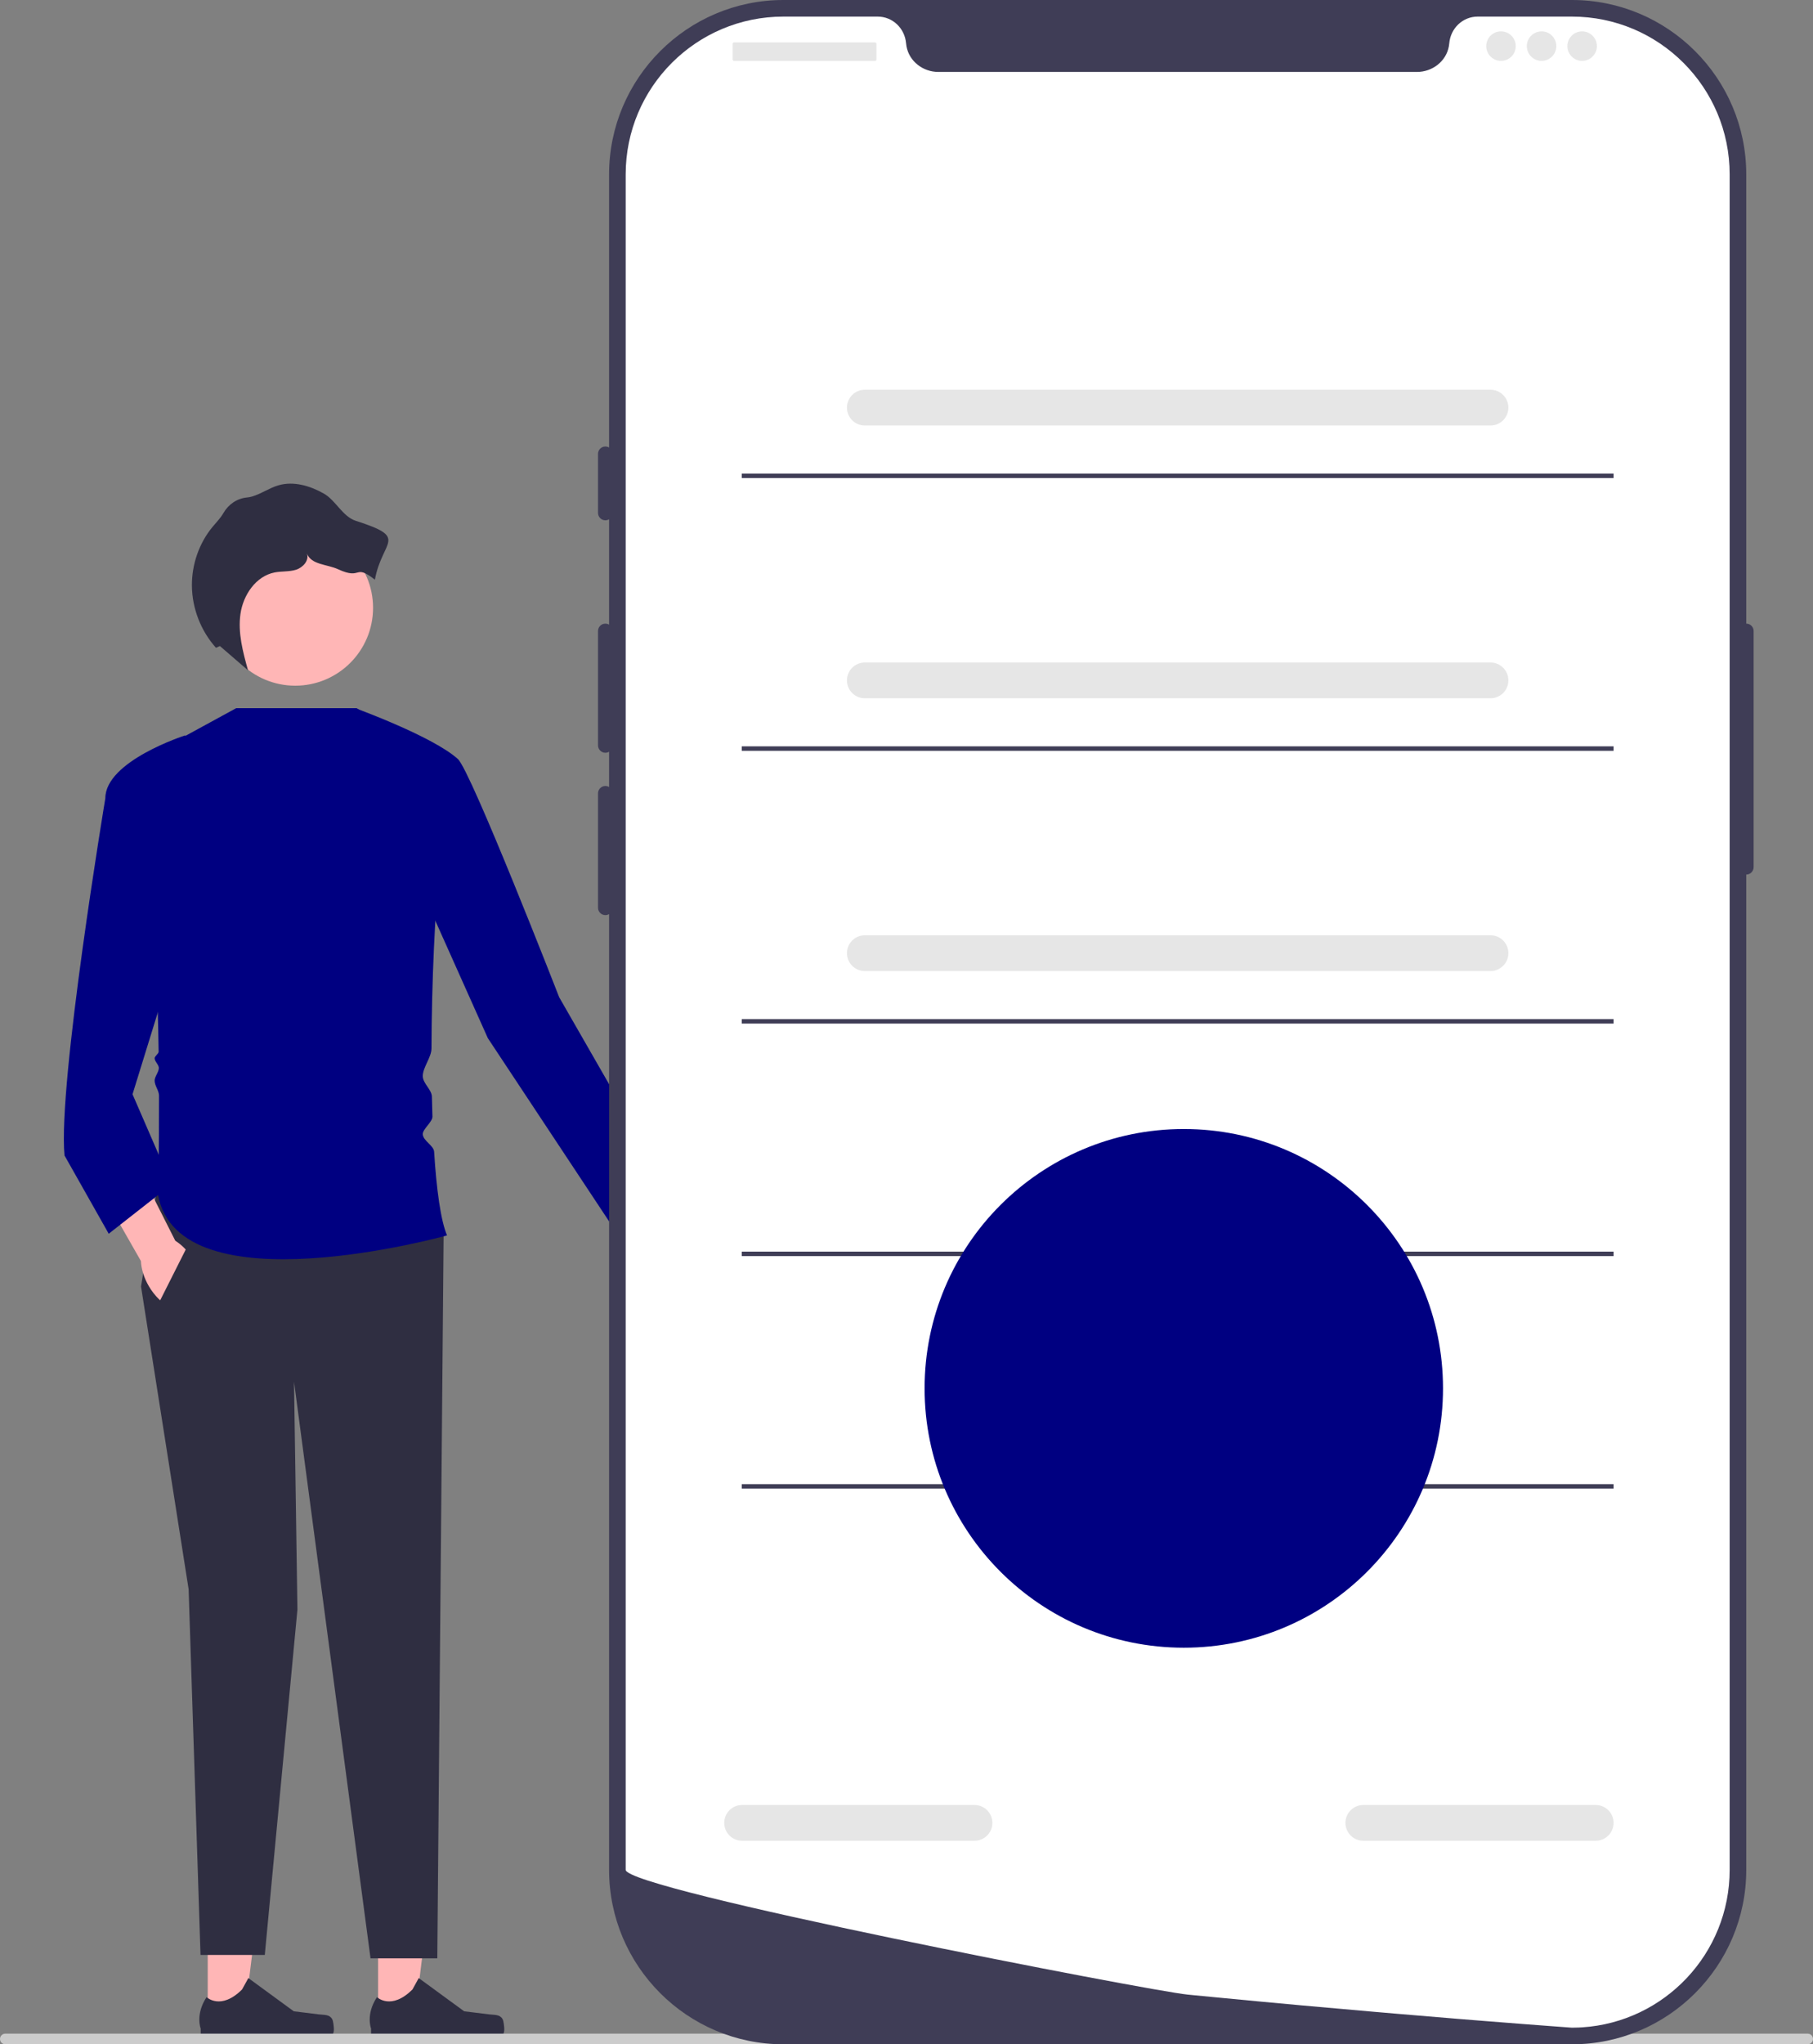 <svg xmlns="http://www.w3.org/2000/svg" width="405.67" height="457.176" viewBox="0 0 405.67 457.176" xmlns:xlink="http://www.w3.org/1999/xlink"><rect x="0" y="0" width="405.67" height="457.176" fill="#808080" stroke="none"/><g><path d="M155.533,279.994c2.305,4.463,1.872,9.27-.968,10.737-2.84,1.467-7.011-.961-9.316-5.424-1.009-1.953-1.493-3.973-1.481-5.749l-9.531-19.032,9.026-4.282,8.438,19.216c1.456,1.018,2.823,2.581,3.832,4.535Z" fill="#ffb6b6"/><g><polygon points="84.605 451.718 92.732 451.717 96.597 420.372 84.604 420.373 84.605 451.718" fill="#ffb6b6"/><path d="M112.447,451.533h0c.253,.426,.387,1.802,.387,2.297h0c0,1.523-1.235,2.758-2.758,2.758h-25.166c-1.039,0-1.882-.842-1.882-1.882v-1.048s-1.245-3.149,1.318-7.03c0,0,3.186,3.039,7.946-1.721l1.404-2.543,10.161,7.431,5.632,.693c1.232,.152,2.325-.024,2.958,1.044Z" fill="#2f2e41"/></g><g><polygon points="46.481 451.718 54.608 451.717 58.473 420.372 46.48 420.373 46.481 451.718" fill="#ffb6b6"/><path d="M74.323,451.533h0c.253,.426,.387,1.802,.387,2.297h0c0,1.523-1.235,2.758-2.758,2.758h-25.166c-1.039,0-1.882-.842-1.882-1.882v-1.048s-1.245-3.149,1.318-7.03c0,0,3.186,3.039,7.946-1.721l1.404-2.543,10.161,7.431,5.632,.693c1.232,.152,2.325-.024,2.958,1.044Z" fill="#2f2e41"/></g><polygon points="34.978 266.777 31.555 287.698 42.206 355.406 44.868 437.188 59.248 437.188 66.55 359.971 65.789 309 82.906 437.948 97.849 437.948 99.263 276.287 34.978 266.777" fill="#2f2e41"/><path d="M52.856,158.369h26.92l23.29,13.694c-3.625-.921-6.425,32.708-6.52,62.423-.006,1.975-1.963,4.245-1.945,6.173,.016,1.662,2.003,2.989,2.037,4.601,.032,1.507,.073,2.988,.122,4.439,.041,1.205-2.213,2.8-2.159,3.959,.068,1.481,2.446,2.509,2.535,3.902,.543,8.566,1.479,15.352,2.887,18.726,0,0-60.1,16.737-64.665-9.129,0,0,.261-9.297,.224-22.136-.003-1.139-.973-2.172-.982-3.363-.006-.885,.951-1.918,.941-2.828-.008-.748-.931-1.409-.941-2.172-.006-.455,.902-1.007,.895-1.466-.365-24.414-2.004-55.181-7.745-63.13l25.105-13.694Z" fill="#000081"/><path d="M79.483,158.369s17.444,6.339,22.979,11.389c2.941,2.684,22.667,53.276,22.667,53.276l27.398,47.714-14.241,5.41-29.132-43.995-12.933-28.909-16.737-44.885Z" fill="#000081"/><path d="M43.301,281.8c2.544,4.331,2.373,9.154-.384,10.773-2.756,1.619-7.053-.579-9.597-4.91-1.114-1.896-1.707-3.886-1.791-5.66l-10.55-18.486,8.781-4.766,9.469,18.73c1.509,.937,2.959,2.424,4.072,4.32Z" fill="#ffb6b6"/><path d="M49.053,181.953l-7.608-17.497s-17.878,5.706-17.878,14.074c0,0-10.651,63.904-9.129,79.88l9.89,17.497,14.074-11.031-8.749-20.16,19.399-62.763Z" fill="#000081"/><polygon points="33.407 295.629 42.38 277.808 52.856 292.263 43.428 301.392 33.407 295.629" fill="#2f2e41"/><circle cx="66.063" cy="135.932" r="17.411" fill="#ffb6b6"/><path d="M79.639,116.483c-3.026-.969-4.457-4.568-7.225-6.128-3.061-1.725-6.722-2.802-10.097-1.826-2.071,.599-3.875,1.923-5.947,2.517-.362,.104-.743,.175-1.13,.212-2.229,.212-4.142,1.549-5.256,3.491l-.029,.05c-.654,1.119-1.583,2.046-2.408,3.045-3.01,3.648-4.639,8.388-4.606,13.117,.036,5.083,1.992,10.131,5.391,13.911l.868-.4c2.098,1.813,4.197,3.625,6.295,5.438-1.142-4.12-2.295-8.385-1.69-12.618,.605-4.233,3.451-8.456,7.648-9.273,1.588-.309,3.262-.122,4.803-.613,1.541-.491,2.961-2.075,2.432-3.604,.954,2.523,4.514,2.374,6.964,3.503,5.483,2.526,3.476-1.378,8.236,2.336,1.608-8.911,7.767-9.309-4.249-13.157Z" fill="#2f2e41"/></g><path d="M0,455.986c0,.66,.53,1.19,1.19,1.19H404.48c.66,0,1.19-.53,1.19-1.19,0-.66-.53-1.19-1.19-1.19H1.19c-.66,0-1.19,.53-1.19,1.19Z" fill="#ccc"/><path d="M351.722,457.176H175.297c-21.512,0-39.013-17.501-39.013-39.014V39.013c0-21.512,17.501-39.013,39.013-39.013h176.425c21.512,0,39.013,17.501,39.013,39.013V418.162c0,21.512-17.501,39.014-39.013,39.014Z" fill="#3f3d56"/><path d="M390.735,139.464c-.91,0-1.65,.74-1.65,1.65v52.815c0,.91,.74,1.65,1.65,1.65s1.65-.74,1.65-1.65v-52.815c0-.91-.74-1.65-1.65-1.65Z" fill="#3f3d56"/><path d="M387.022,39.014V418.156c0,18.724-14.573,34.041-33.001,35.229h-.008c-.272,.017-.545,.033-.825,.041-.487,.025-.974,.033-1.469,.033,0,0-1.816-.132-5.133-.38-3.35-.248-8.227-.619-14.309-1.106-1.824-.14-3.747-.297-5.777-.462-4.044-.33-8.483-.693-13.245-1.106-1.898-.157-3.862-.33-5.867-.503-10.249-.883-21.728-1.915-33.834-3.086-2.047-.19-4.11-.388-6.189-.594-.545-.058-1.098-.107-1.65-.165-8.632-.85-125.716-23.478-125.716-27.901V39.014c0-19.5,15.803-35.303,35.303-35.303h21.076c3.367,0,6.074,2.624,6.363,5.983,.025,.223,.05,.446,.091,.668,.611,3.375,3.705,5.727,7.138,5.727h107.082c3.433,0,6.528-2.352,7.138-5.727,.041-.223,.066-.446,.091-.668,.289-3.359,2.996-5.983,6.362-5.983h21.076c19.5,0,35.303,15.803,35.303,35.303Z" fill="#fff"/><path d="M135.459,99.853c-.91,0-1.65,.74-1.65,1.65v13.204c0,.91,.74,1.65,1.65,1.65s1.65-.74,1.65-1.65v-13.204c0-.91-.74-1.65-1.65-1.65Z" fill="#3f3d56"/><path d="M135.459,139.464c-.91,0-1.65,.74-1.65,1.65v25.582c0,.91,.74,1.65,1.65,1.65s1.65-.74,1.65-1.65v-25.582c0-.91-.74-1.65-1.65-1.65Z" fill="#3f3d56"/><path d="M135.459,175.773c-.91,0-1.65,.74-1.65,1.65v25.582c0,.91,.74,1.65,1.65,1.65s1.65-.74,1.65-1.65v-25.582c0-.91-.74-1.65-1.65-1.65Z" fill="#3f3d56"/><rect x="163.929" y="9.49" width="32.184" height="4.126" rx=".31" ry=".31" fill="#e6e6e6"/><circle cx="335.857" cy="10.315" r="3.301" fill="#e6e6e6"/><circle cx="344.935" cy="10.315" r="3.301" fill="#e6e6e6"/><circle cx="354.012" cy="10.315" r="3.301" fill="#e6e6e6"/><path d="M333.51,95.159H193.51c-2.206,0-4-1.794-4-4s1.794-4,4-4h140c2.206,0,4,1.794,4,4s-1.794,4-4,4Z" fill="#e6e6e6"/><path d="M357.05,411.659h-52c-2.206,0-4-1.794-4-4s1.794-4,4-4h52c2.206,0,4,1.794,4,4s-1.794,4-4,4Z" fill="#e6e6e6"/><path d="M218.05,411.659h-52c-2.206,0-4-1.794-4-4s1.794-4,4-4h52c2.206,0,4,1.794,4,4s-1.794,4-4,4Z" fill="#e6e6e6"/><rect x="165.969" y="105.907" width="195.081" height="1" fill="#3f3d56"/><path d="M333.51,156.159H193.51c-2.206,0-4-1.794-4-4s1.794-4,4-4h140c2.206,0,4,1.794,4,4s-1.794,4-4,4Z" fill="#e6e6e6"/><rect x="165.969" y="166.907" width="195.081" height="1" fill="#3f3d56"/><path d="M333.51,217.159H193.51c-2.206,0-4-1.794-4-4s1.794-4,4-4h140c2.206,0,4,1.794,4,4s-1.794,4-4,4Z" fill="#e6e6e6"/><rect x="165.969" y="227.907" width="195.081" height="1" fill="#3f3d56"/><rect x="165.969" y="279.907" width="195.081" height="1" fill="#3f3d56"/><rect x="165.969" y="331.907" width="195.081" height="1" fill="#3f3d56"/><circle cx="264.882" cy="310.486" r="58" fill="#000081"/></svg>